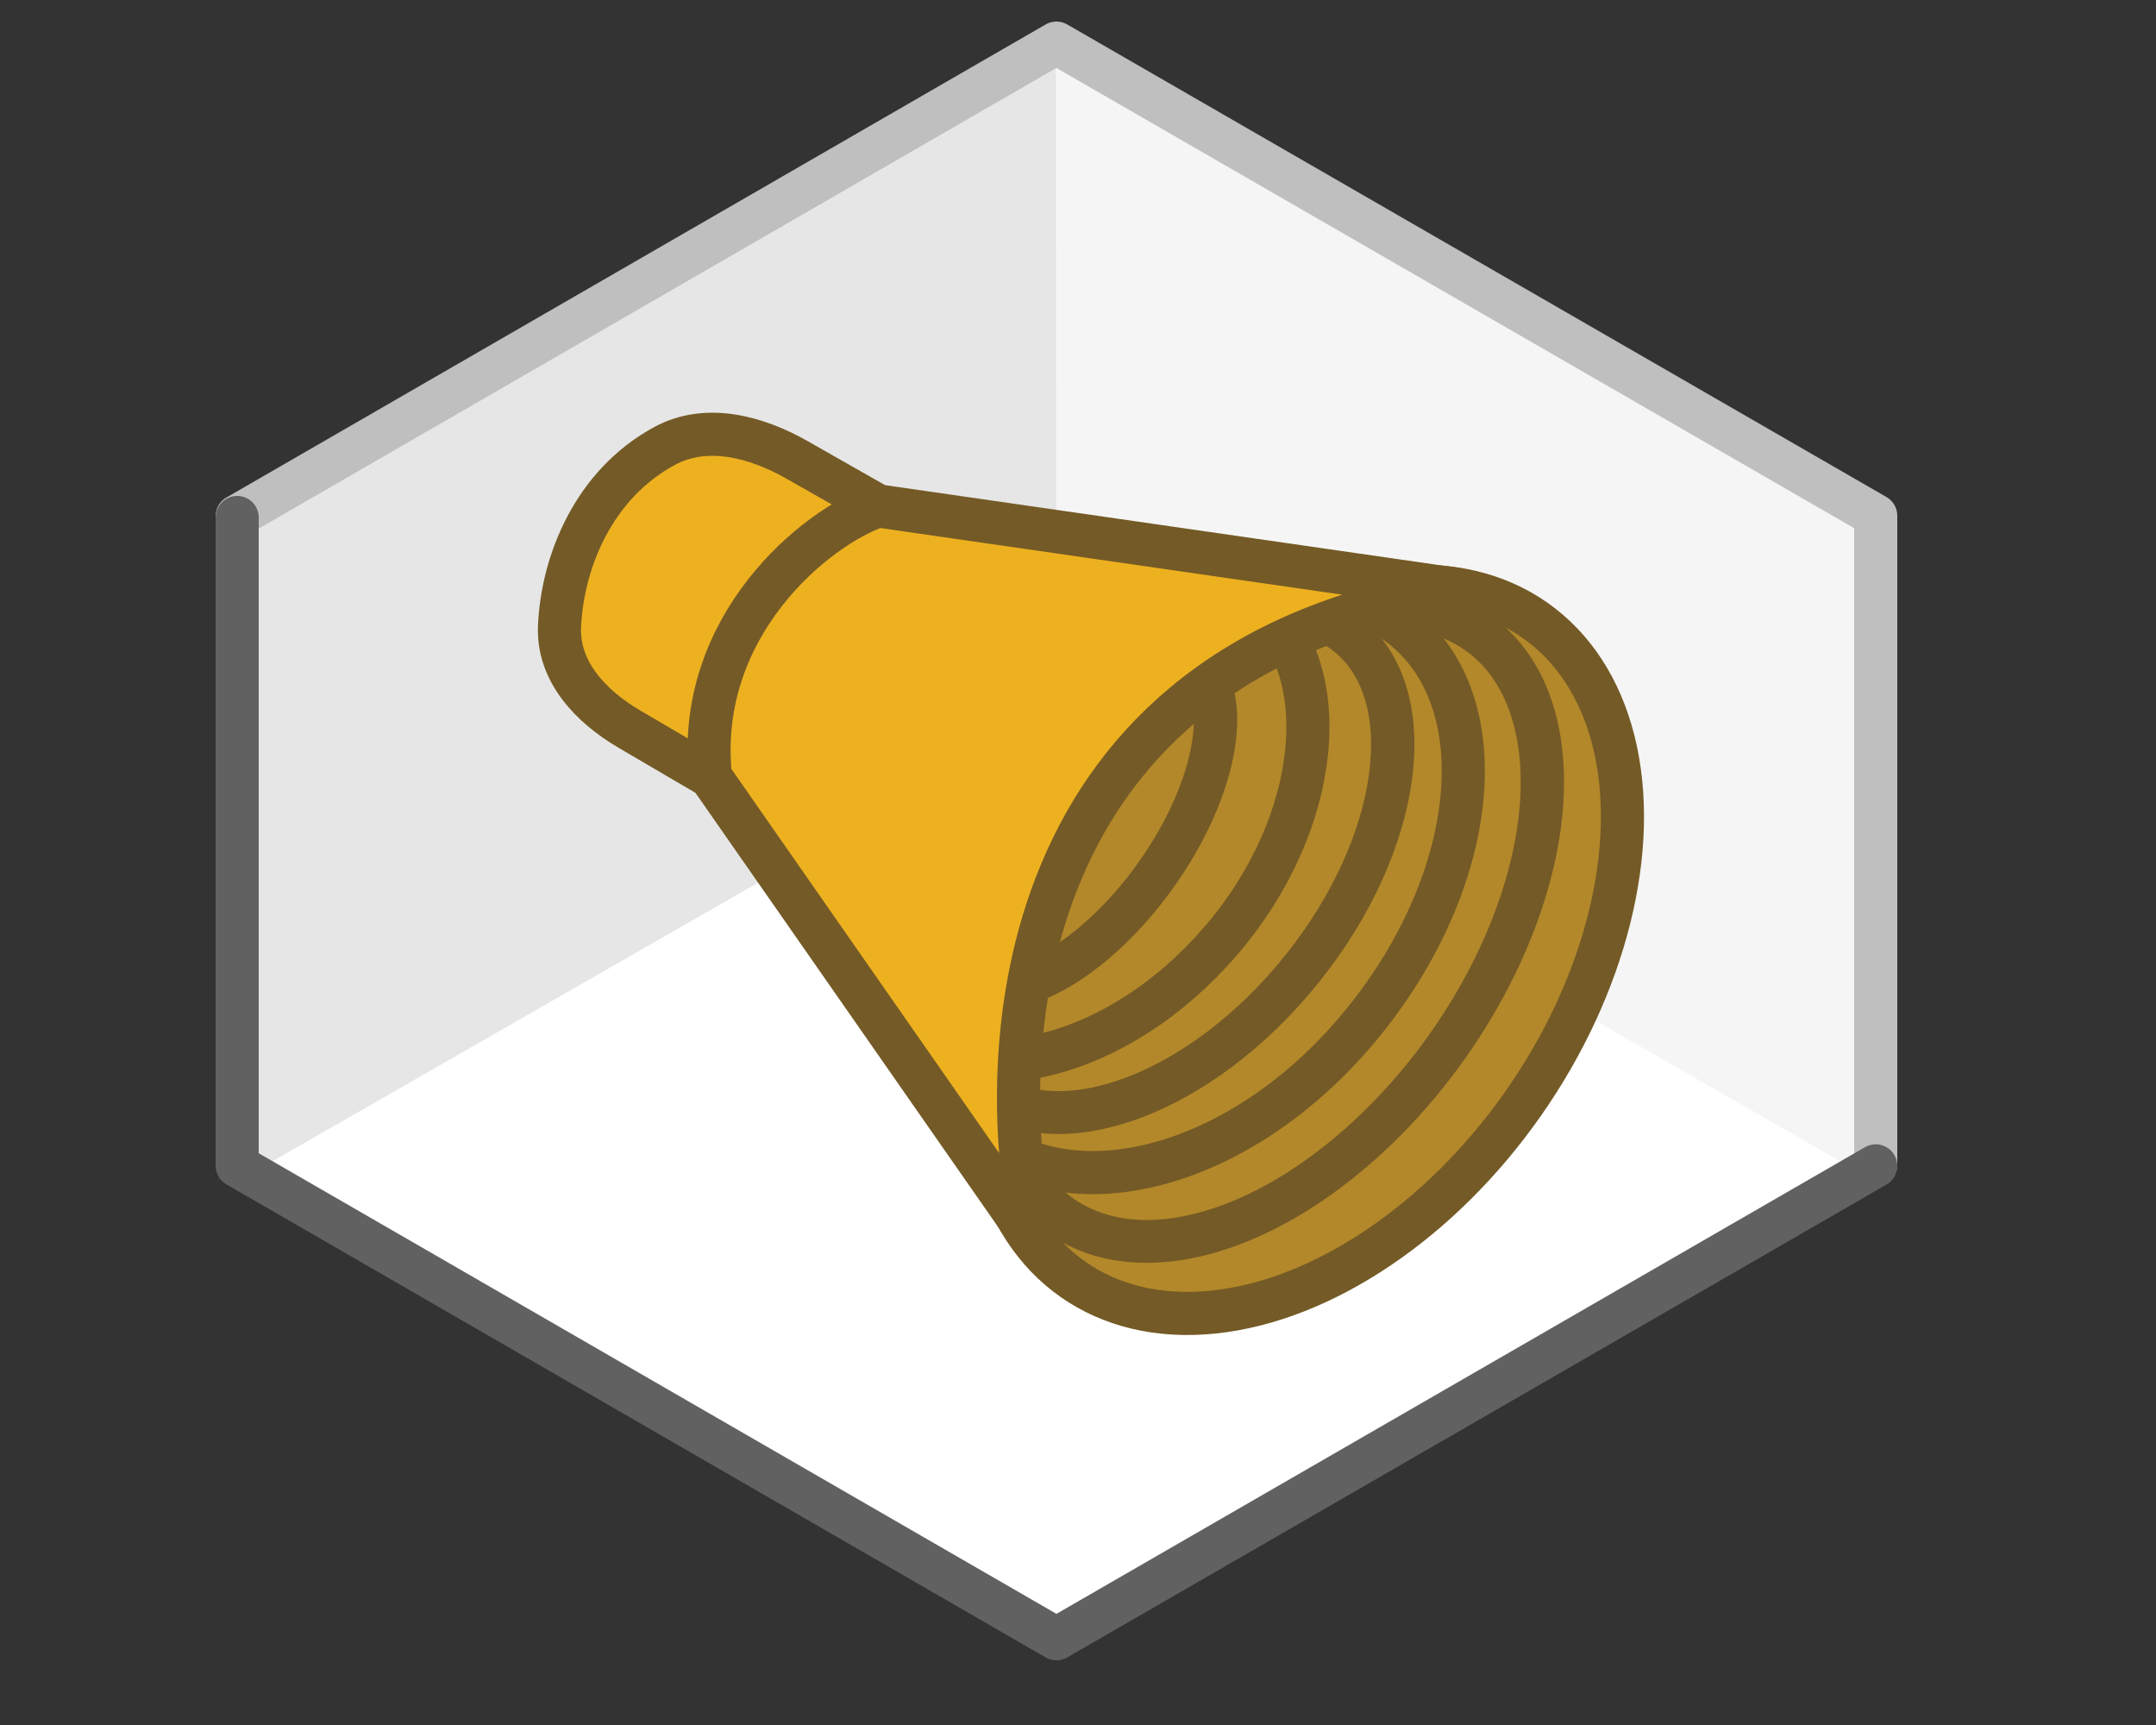 <svg width="50" height="40" viewBox="0 0 50 40" fill="none" xmlns="http://www.w3.org/2000/svg">
<rect x="0" y="0" width="50" height="40" fill="#333333" stroke="none"/>
<path d="M5.5 27V12L24.5 1L43.5 12V27L24.5 38L5.5 27Z" fill="#FFFFFF"/>
<path d="M24.5 16.5L24.506 1.584L43.02 12.254V27.123L24.5 16.5Z" fill="#F5F5F5"/>
<path d="M24.5 16.5L24.494 1.583L5.98 12.267L5.98 27.122L24.5 16.5Z" fill="#E6E6E6"/>
<path d="M43.5 27V11.959L24.5 1L5.5 11.97" stroke="#BFBFBF" stroke-linecap="round" stroke-linejoin="round"/>
<path d="M5.5 12V27.03L24.5 38L43.5 27.035" stroke="#616161" stroke-linecap="round" stroke-linejoin="round"/>
<ellipse cx="30.241" cy="22.025" rx="6.209" ry="9.332" transform="rotate(35.031 30.241 22.025)" fill="#B3882A" stroke="#745A26"/>
<ellipse cx="5.004" cy="8.315" rx="5.004" ry="8.315" transform="matrix(0.822 0.569 -0.579 0.815 30.138 11.812)" stroke="#745A26"/>
<path d="M31.641 23.675C28.964 26.997 25.044 28.112 22.847 26.386C20.651 24.659 21.01 20.746 23.687 17.424C26.364 14.102 30.316 12.809 32.512 14.535C34.709 16.261 34.319 20.353 31.641 23.675Z" stroke="#745A26"/>
<ellipse cx="4.056" cy="6.753" rx="4.056" ry="6.753" transform="matrix(0.787 0.617 -0.626 0.78 28.037 12.196)" stroke="#745A26"/>
<path d="M28.31 21.819C25.932 24.582 22.604 25.322 20.888 23.883C19.173 22.444 19.721 19.371 22.098 16.608C24.475 13.845 27.507 12.63 29.222 14.069C30.937 15.508 30.687 19.056 28.31 21.819Z" stroke="#745A26"/>
<ellipse cx="2.21" cy="4.533" rx="2.21" ry="4.533" transform="matrix(0.822 0.569 -0.579 0.815 25.805 14.072)" stroke="#745A26"/>
<path d="M16.476 18.009L14.596 16.907C13.698 16.381 12.931 15.568 12.976 14.527C13.039 13.06 13.746 11.239 15.419 10.338C16.383 9.819 17.535 10.124 18.486 10.665L20.361 11.731L33.815 13.672C23.392 15.27 22.994 24.441 23.977 28.768L16.476 18.009Z" fill="#EDB120"/>
<path d="M16.476 18.009L14.596 16.907C13.698 16.381 12.931 15.568 12.976 14.527C13.039 13.06 13.746 11.239 15.419 10.338C16.383 9.819 17.535 10.124 18.486 10.665L20.361 11.731M16.476 18.009C16.112 14.523 18.908 12.23 20.361 11.731M16.476 18.009L23.977 28.768C22.994 24.441 23.392 15.27 33.815 13.672L20.361 11.731" stroke="#745A26"/>
</svg>
